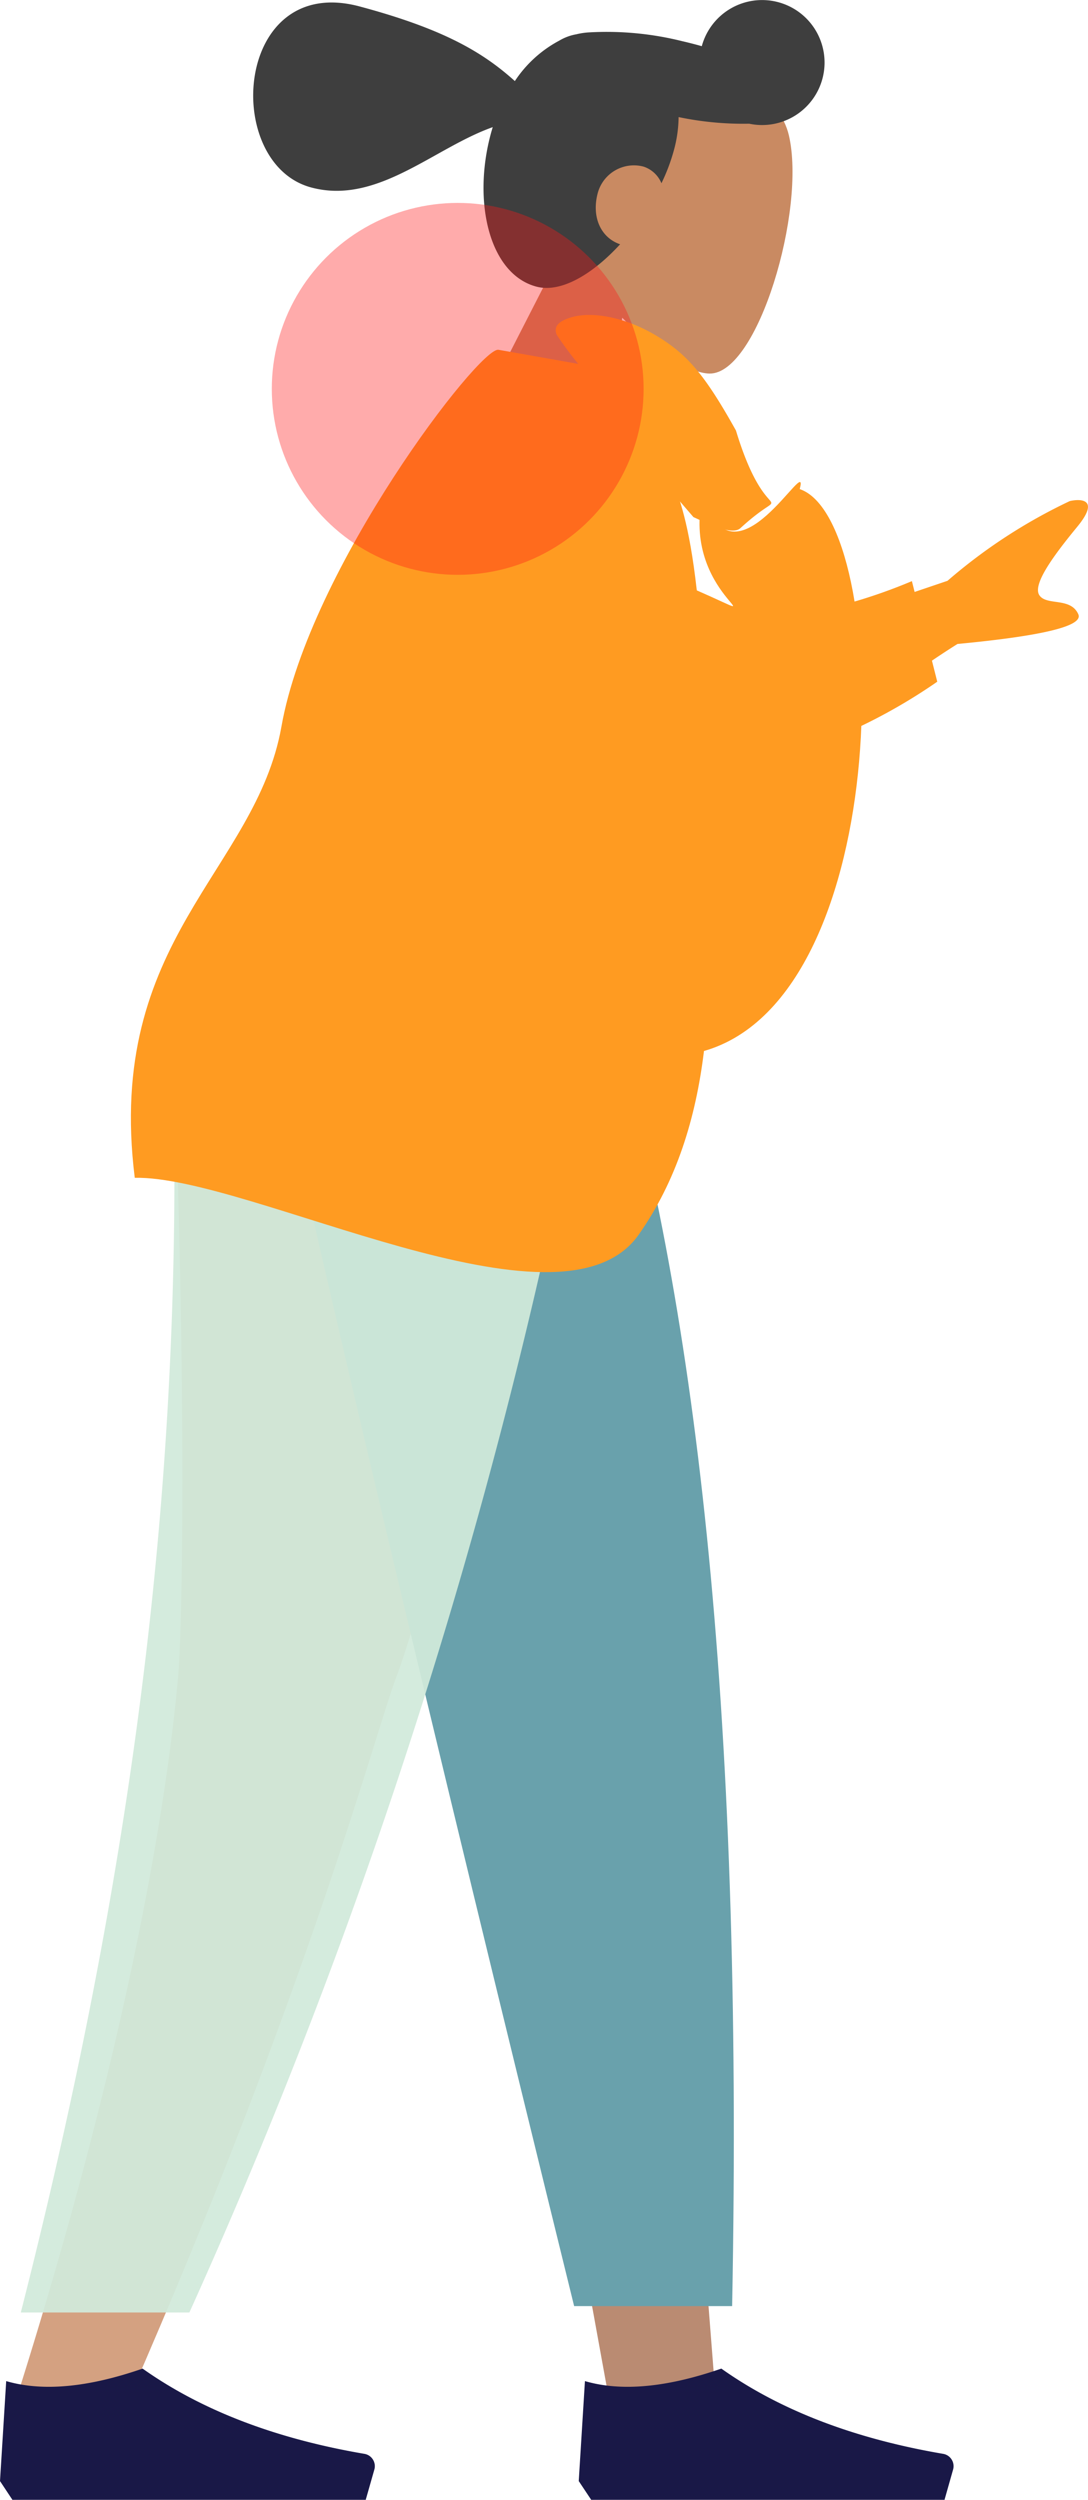 <svg xmlns="http://www.w3.org/2000/svg" width="101" height="232" viewBox="0 0 101 232">
  <g id="humaaan-12-0" transform="translate(-684.743 -899.682)">
    <g id="Head_Front_Pony-6" data-name="Head/Front/Pony-6" transform="translate(708.247 899.682)">
      <g id="Head-7-0" transform="translate(18.774 4.001)">
        <path id="path30081-8" d="M737.815,921.95c-1.769-3.722-2.521-7.9-1.114-11.985,4.053-11.762,20.033-4.654,21.658,2.266S755.486,934.4,751,934.352c-1.788-.017-5.069-2.028-8.111-5.186l-2.039,16.717-13.444-3.6Z" transform="translate(-727.407 -903.683)" fill="#c98a62" fill-rule="evenodd"/>
      </g>
      <path id="hair-4-5" d="M742.694,922.353c-2.524,2.754-5.476,4.546-7.779,3.928-4.375-1.172-5.919-7.855-4.234-14.144.059-.221.123-.44.19-.655-5.48,1.936-10.724,7.24-16.848,5.6-8.331-2.232-7.137-19.923,4.5-16.8,7.916,2.121,11.5,4.318,14.4,6.924a11.271,11.271,0,0,1,4.119-3.751,4.661,4.661,0,0,1,1.594-.592,6.431,6.431,0,0,1,1.24-.179,28.911,28.911,0,0,1,8.6.823q.926.213,1.8.462a5.8,5.8,0,1,1,4.4,7.193,29.221,29.221,0,0,1-6.551-.614,12.069,12.069,0,0,1-.444,3.1,17.572,17.572,0,0,1-1.15,3.041,2.712,2.712,0,0,0-1.653-1.542,3.479,3.479,0,0,0-4.262,2.461C740.035,919.8,740.877,921.73,742.694,922.353Z" transform="translate(-708.633 -899.682)" fill="#3e3e3e" fill-rule="evenodd"/>
    </g>
    <g id="Bottom_Standing_Sweatpants-2" data-name="Bottom/Standing/Sweatpants-2" transform="translate(684.743 993.082)">
      <path id="Leg-39-5" d="M710.259,993.546l21.243,73.2,9.992,54.96h10.029L741.511,993.546Z" transform="translate(-685.161 -993.546)" fill="#ba8b72" fill-rule="evenodd"/>
      <path id="path30087-7" d="M700.712,993.546c1.483,38.028.9,58.769.566,62.224s-2.215,26.594-15.048,67.1h10.43c17-38.857,22.929-62,24.879-67.1s7.706-25.843,16.111-62.224Z" transform="translate(-684.743 -993.546)" fill="#d4a181" fill-rule="evenodd"/>
      <path id="Pant-69" d="M709.8,993.546q8.289,37.783,28.671,120.623h14.668c1.083-56.685-3.526-93.993-11.507-120.623Z" transform="translate(-685.174 -993.546)" fill="#69a1ac" fill-rule="evenodd"/>
      <path id="path30090-1" d="M700.638,993.546c1.452,38.028-2.31,75.492-13.964,121.215h15.65A513.726,513.726,0,0,0,739.9,993.546Z" transform="translate(-684.743 -993.546)" fill="rgba(209,234,219,0.93)" fill-rule="evenodd"/>
      <g id="Accessories_Shoe_Flat-Simple-3" data-name="Accessories/Shoe/Flat-Simple-3" transform="translate(0 126.422)">
        <path id="Shoe-60" d="M684.743,1130.407l.575-9.279q5.055,1.477,12.662-1.16,8.18,5.795,20.593,7.912h0a1.161,1.161,0,0,1,.949,1.339,1,1,0,0,1-.028.121l-.8,2.806h-32.8Z" transform="translate(-684.743 -1119.968)" fill="#191847" fill-rule="evenodd"/>
      </g>
      <g id="g30096-7" transform="translate(53.725 126.422)">
        <path id="path30094-0" d="M739.255,1130.407l.575-9.279q5.055,1.477,12.662-1.16,8.18,5.795,20.594,7.912h0a1.161,1.161,0,0,1,.948,1.339,1,1,0,0,1-.028.121l-.795,2.806h-32.8Z" transform="translate(-739.255 -1119.968)" fill="#191847" fill-rule="evenodd"/>
      </g>
    </g>
    <g id="Body_Pointing-Forward-5-9" data-name="Body/Pointing-Forward-5-9" transform="translate(696.894 928.911)">
      <path id="Skin-93-4" d="M751.753,960.946l21.737-7.362a49.79,49.79,0,0,1,11.352-7.4c1.05-.236,2.8-.182.7,2.374s-4.193,5.339-3.532,6.357,2.907.154,3.622,1.778q.715,1.625-11.219,2.754C761.781,967.386,760.03,973.7,751.753,960.946Z" transform="translate(-697.681 -928.911)" fill="#ff9b21" fill-rule="evenodd"/>
      <path id="Sleeve-2-2" d="M742.525,956.825a49.458,49.458,0,0,0,27.459-3.212l2.354,9.336c-8.007,5.561-18.568,9.428-26.905,7.716A7.686,7.686,0,0,1,742.525,956.825Z" transform="translate(-697.483 -928.911)" fill="#ff9b21" fill-rule="evenodd"/>
      <path id="Clothes-0-0" d="M749.428,954.474c8.286,3.62-1.616.484.575-8.949,2.734,9.663,9.974-4.185,8.98-.451,8.582,2.926,9.09,47.008-8.889,52.148-.766,6.3-2.571,12.1-6.077,17.068-7.208,10.223-36.085-5.513-46.764-5.3-2.762-22.131,11.239-28.458,13.618-41.887,2.6-14.707,18.406-35.264,20.144-34.958l15.846,2.8C745.755,946.326,747.973,941.607,749.428,954.474Z" transform="translate(-696.894 -928.911)" fill="#ff9b21" fill-rule="evenodd"/>
      <path id="path30970-0" d="M749.565,947.672l-3.318-3.855-1.125-.057a16.3,16.3,0,0,1-5.343-1.191c-.872-.518-1.708-1.681-1.32-1.838a12.5,12.5,0,0,1,1.506-.261c1.758-.23,2.788-.655,2.928-1.207.162-.643-.4-1.483-3.267-4.921a34.1,34.1,0,0,1-2.752-3.59c-.3-.748.125-1.255,1.366-1.622,2.043-.6,5.148.066,7.883,1.706,2.905,1.741,4.521,3.666,7.39,8.8,3,9.91,5.381,4.506.414,9.062C753.116,949.447,750.556,948.11,749.565,947.672Z" transform="translate(-697.345 -928.911)" fill="#ff9b21" fill-rule="evenodd"/>
    </g>
    <circle id="circle30968-7-8" cx="17.258" cy="17.258" r="17.258" transform="translate(709.974 918.514)" fill="rgba(255,24,24,0.36)"/>
  </g>
</svg>
